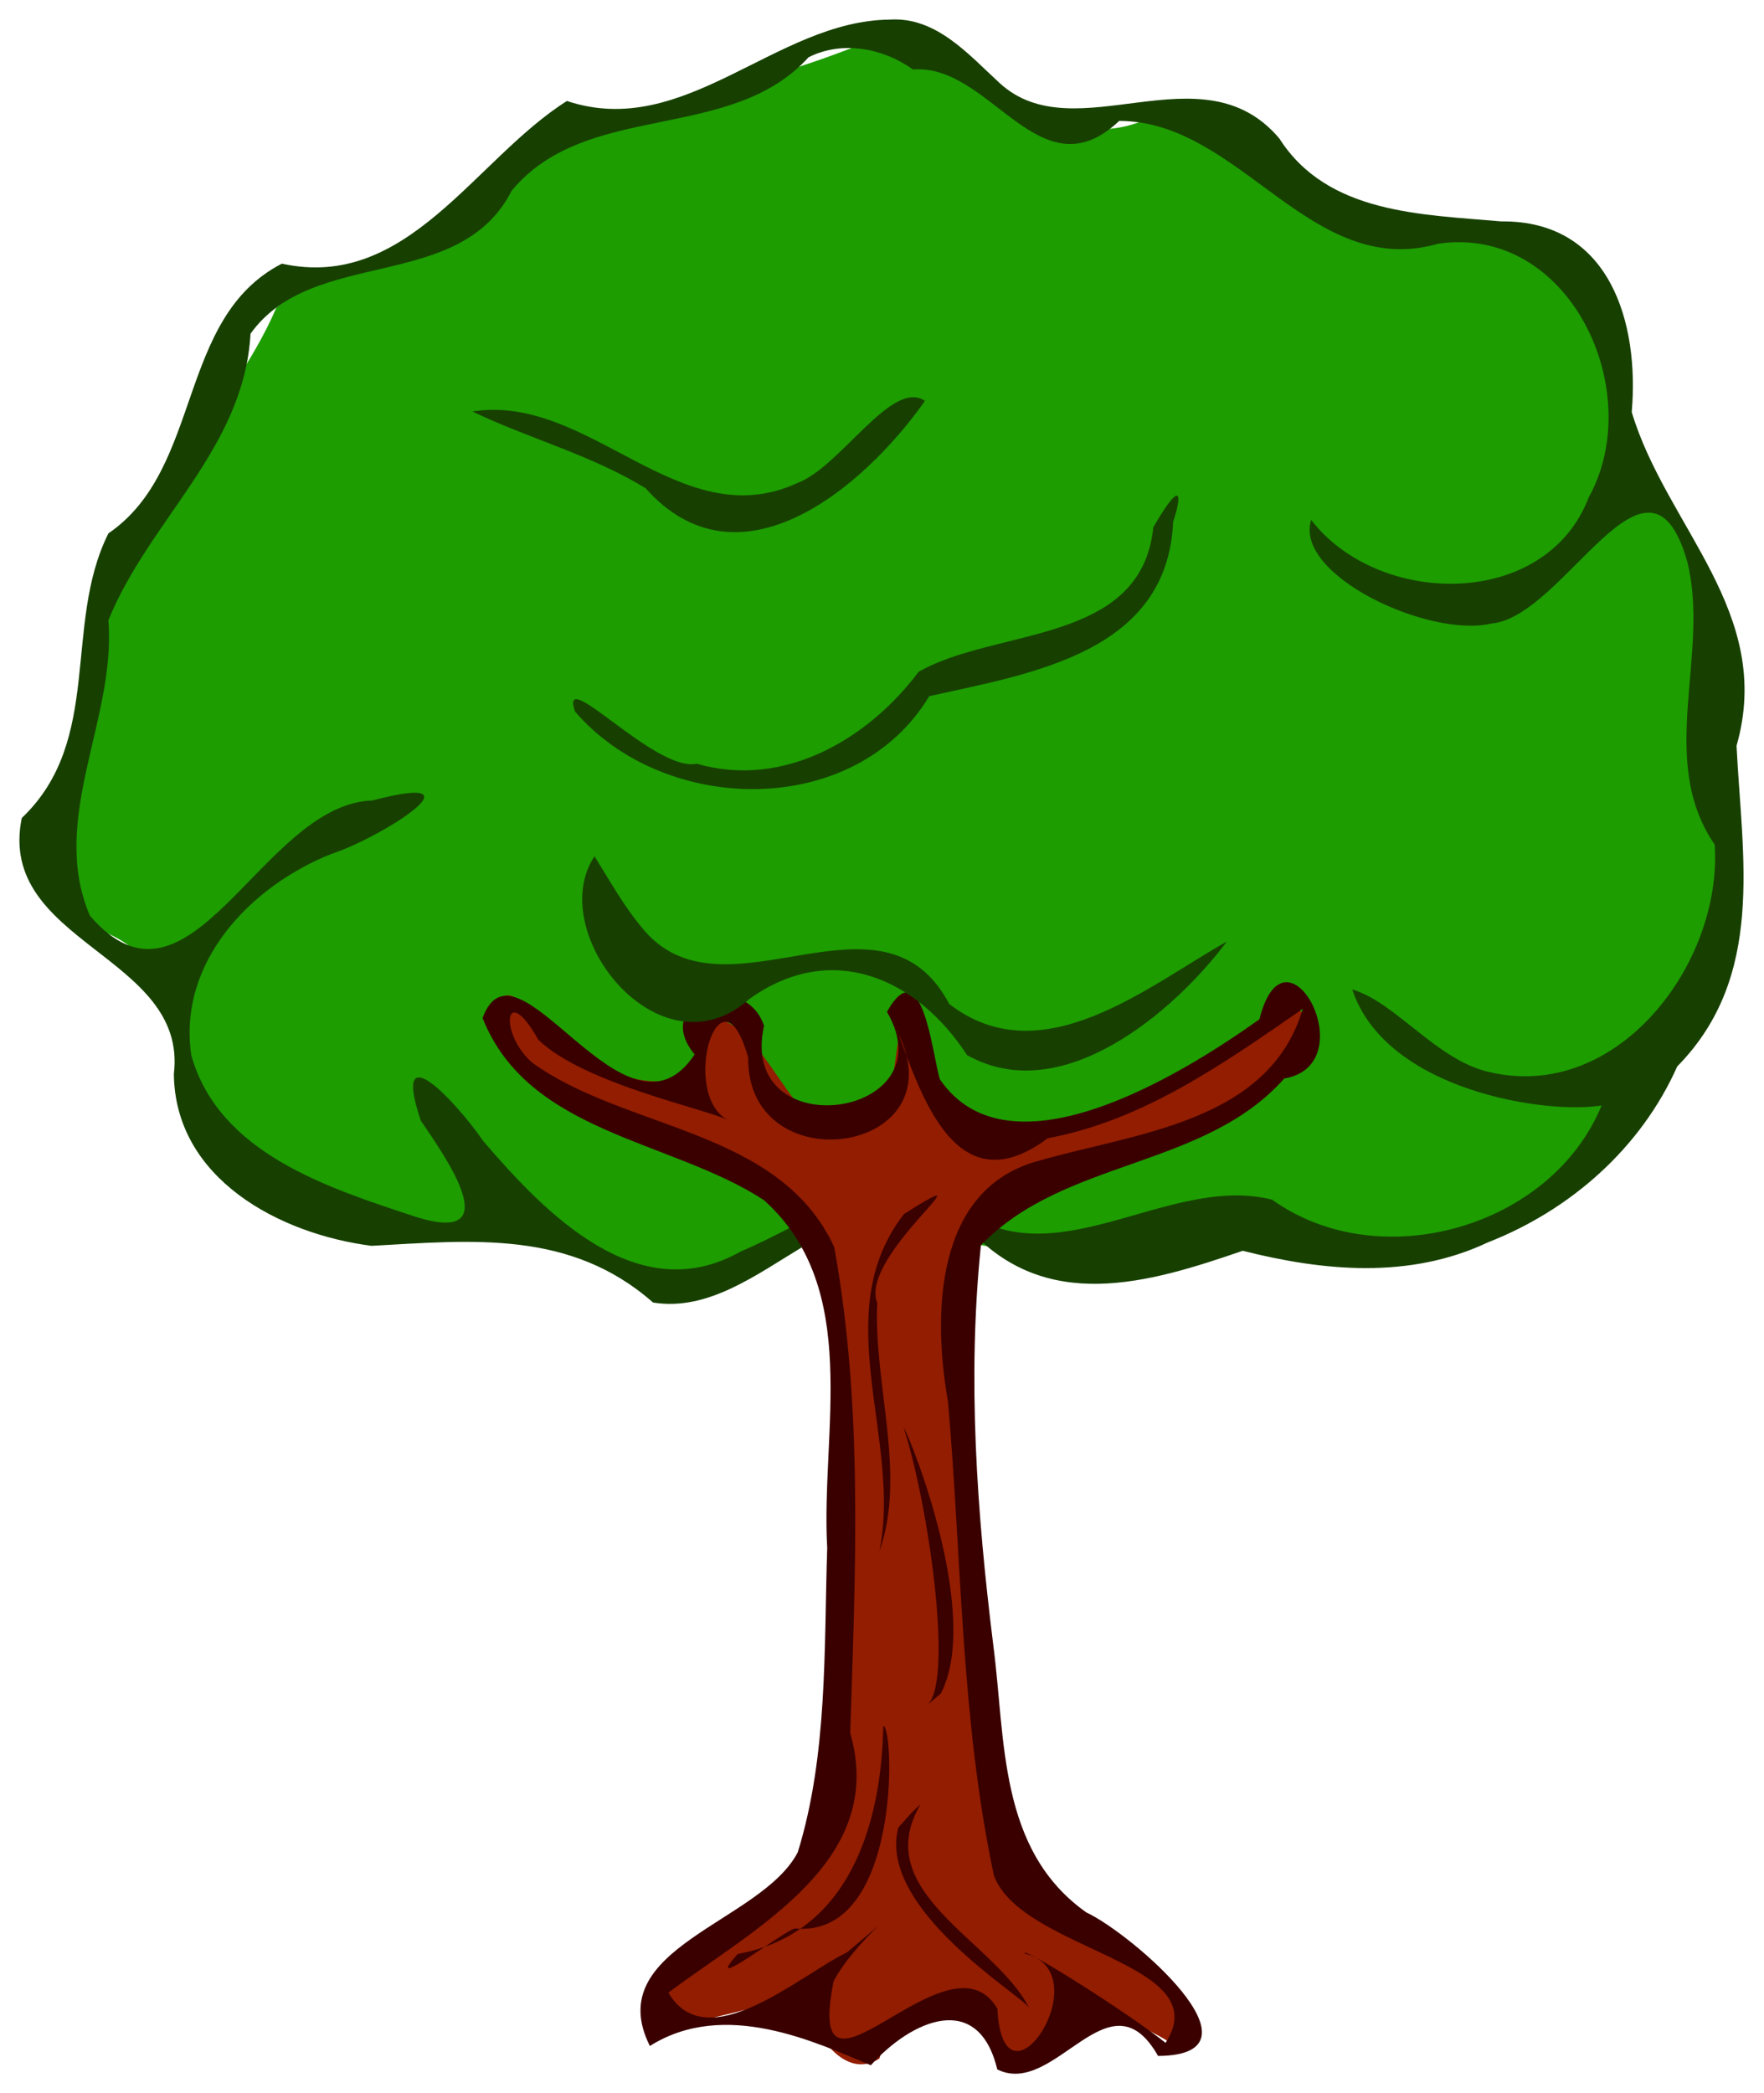 <?xml version="1.0" encoding="UTF-8" standalone="no"?>
<svg
   xmlns:dc="http://purl.org/dc/elements/1.1/"
   xmlns:cc="http://creativecommons.org/ns#"
   xmlns:rdf="http://www.w3.org/1999/02/22-rdf-syntax-ns#"
   xmlns:svg="http://www.w3.org/2000/svg"
   xmlns="http://www.w3.org/2000/svg"
   width="100%"
   height="100%"
   viewBox="0 0 90.78 107.71"
   id="svg2"
   version="1.1">
  <title
     id="title4142">tree - coloured</title>
  <defs
     id="defs4" />
  <g
     id="layer1"
     transform="translate(-10.601,-944.76)">
    <path
       id="path4224"
       style="fill:#1d9d00;fill-opacity:1;fill-rule:evenodd;stroke:none;stroke-width:0.354;stroke-linecap:butt;stroke-linejoin:miter;stroke-miterlimit:4;stroke-dasharray:none;stroke-opacity:1"
       d="m 51.696,1007.987 c -3.572,6.104 -10.541,1.265 -15.038,0.274 -5.859,0.876 -11.931,-1.423 -16.179,-5.455 -0.19,-4.537 -0.961,-9.864 -6.192,-10.498 -3.695,-4.847 2.842,-9.947 1.311,-15.134 1.215,-6.305 6.812,-10.946 9.23,-16.594 4.072,-3.148 10.539,-2.949 13.18,-7.945 5.749,-2.441 12.093,-3.513 17.761,-5.952 5.067,0.841 9.13,7.028 14.636,3.806 5.791,0.804 9.143,8.38 15.783,6.015 6.471,0.02 7.781,6.733 7.926,11.611 3.49,3.831 6.802,8.324 4.273,13.637 0.44,4.878 1.726,10.043 -1.292,14.423 -1.905,4.892 -4.583,10.368 -10.108,11.828 -5.815,2.536 -12.273,-1.59 -18.092,1.278 -5.559,0.773 -10.938,-1.749 -16.515,-1.266 -0.228,-0.01 -0.455,-0.019 -0.683,-0.028 z" />
    <path
       id="path4163"
       style="color:#000000;font-style:normal;font-variant:normal;font-weight:normal;font-stretch:normal;font-size:medium;line-height:normal;font-family:sans-serif;text-indent:0;text-align:start;text-decoration:none;text-decoration-line:none;text-decoration-style:solid;text-decoration-color:#000000;letter-spacing:normal;word-spacing:normal;text-transform:none;writing-mode:lr-tb;direction:ltr;baseline-shift:baseline;text-anchor:start;white-space:normal;clip-rule:nonzero;display:inline;overflow:visible;visibility:visible;opacity:1;isolation:auto;mix-blend-mode:normal;color-interpolation:sRGB;color-interpolation-filters:linearRGB;solid-color:#000000;solid-opacity:1;fill:#174000;fill-opacity:1;fill-rule:evenodd;stroke:none;stroke-width:1.772;stroke-linecap:butt;stroke-linejoin:miter;stroke-miterlimit:4;stroke-dasharray:none;stroke-dashoffset:0;stroke-opacity:1;color-rendering:auto;image-rendering:auto;shape-rendering:auto;text-rendering:auto;enable-background:accumulate"
       d="m 56.386,945.769 c -5.865,0.056 -10.539,6.217 -16.61,4.187 -4.756,3.006 -8.197,9.793 -14.67,8.371 -5.43,2.798 -4.046,10.54 -8.926,13.88 -2.359,4.724 -0.248,10.64 -4.459,14.647 -1.312,6.449 8.564,7.059 7.827,13.166 0.057,5.405 5.451,8.242 10.174,8.848 5.175,-0.282 10.226,-0.835 14.487,2.918 5.659,0.909 9.824,-7.485 16.203,-3.849 3.979,4.418 9.246,2.877 14.143,1.185 4.098,1.038 8.567,1.484 12.62,-0.433 4.252,-1.661 7.876,-4.86 9.74,-9.051 4.553,-4.631 3.336,-10.747 3.053,-16.503 1.961,-6.858 -3.614,-11.249 -5.394,-17.169 0.399,-4.587 -1.117,-9.876 -6.718,-9.813 -4.076,-0.363 -8.931,-0.374 -11.414,-4.263 -3.988,-4.737 -10.499,0.722 -14.396,-2.855 -1.602,-1.468 -3.261,-3.421 -5.66,-3.266 z m 1.195,2.569 c 4.008,-0.33 6.521,6.513 10.617,2.645 6.24,10e-4 9.841,8.205 16.42,6.318 6.768,-0.989 10.757,7.605 7.744,13.05 -2.214,5.789 -10.828,5.658 -14.284,1.162 -0.907,2.829 6.047,6.092 9.268,5.334 3.765,-0.32 8.056,-10.184 10.074,-3.23 1.226,4.788 -1.594,10.212 1.423,14.606 0.409,6.111 -5.007,13.291 -11.634,11.694 -2.692,-0.623 -4.761,-3.566 -7.021,-4.245 1.735,5.249 10.089,6.447 12.836,5.971 -2.588,6.297 -11.432,8.81 -16.959,4.848 -5.437,-1.361 -11.281,4.297 -16.28,0.284 -3.647,-2.186 -7.671,0.97 -11.053,2.377 -5.298,3.019 -10.081,-1.97 -13.262,-5.675 -1.3,-1.901 -4.78,-5.708 -3.215,-1.052 1.266,1.857 4.528,6.463 -0.276,4.945 -4.468,-1.478 -10.11,-3.244 -11.533,-8.308 -0.706,-4.777 3.033,-8.696 7.204,-10.359 2.523,-0.815 8.087,-4.319 2.114,-2.752 -5.719,0.177 -9.359,11.955 -14.536,5.929 -2.128,-4.977 1.364,-10.1 0.95,-15.202 2.103,-5.179 6.983,-8.839 7.316,-14.747 3.22,-4.496 10.756,-2.075 13.444,-7.363 3.865,-4.655 11.25,-2.426 15.272,-6.859 1.722,-0.877 3.853,-0.472 5.373,0.629 z" />
    <path
       id="path4172"
       style="fill:#174000;fill-opacity:1;fill-rule:evenodd;stroke:none;stroke-width:0.999;stroke-linecap:butt;stroke-linejoin:miter;stroke-miterlimit:4;stroke-dasharray:none;stroke-opacity:1"
       d="m 34.911,965.934 c 6.032,-0.954 10.653,6.47 16.715,3.686 2.227,-0.821 4.879,-5.397 6.575,-4.23 -3.119,4.435 -9.554,9.919 -14.377,4.493 -2.785,-1.71 -5.983,-2.543 -8.913,-3.949 z" />
    <path
       id="path4203"
       style="color:#000000;font-style:normal;font-variant:normal;font-weight:normal;font-stretch:normal;font-size:medium;line-height:normal;font-family:sans-serif;text-indent:0;text-align:start;text-decoration:none;text-decoration-line:none;text-decoration-style:solid;text-decoration-color:#000000;letter-spacing:normal;word-spacing:normal;text-transform:none;writing-mode:lr-tb;direction:ltr;baseline-shift:baseline;text-anchor:start;white-space:normal;clip-rule:nonzero;display:inline;overflow:visible;visibility:visible;opacity:1;isolation:auto;mix-blend-mode:normal;color-interpolation:sRGB;color-interpolation-filters:linearRGB;solid-color:#000000;solid-opacity:1;fill:#174000;fill-opacity:1;fill-rule:evenodd;stroke:none;stroke-width:1px;stroke-linecap:butt;stroke-linejoin:miter;stroke-miterlimit:4;stroke-dasharray:none;stroke-dashoffset:0;stroke-opacity:1;color-rendering:auto;image-rendering:auto;shape-rendering:auto;text-rendering:auto;enable-background:accumulate"
       d="m 69.953,971.889 c -0.611,6.057 -8.085,5.157 -12.077,7.44 -2.609,3.48 -6.957,6.026 -11.425,4.728 -2.125,0.467 -7.103,-5.165 -6.259,-2.684 4.593,5.351 14.41,5.556 18.233,-0.79 5.274,-1.171 12.26,-2.241 12.549,-8.977 0.33,-0.946 0.665,-2.609 -1.021,0.283 z" />
    <path
       id="path4222-3"
       style="fill:#921d00;fill-opacity:1;fill-rule:evenodd;stroke:none;stroke-width:0.39;stroke-linecap:butt;stroke-linejoin:miter;stroke-miterlimit:4;stroke-dasharray:none;stroke-opacity:1"
       d="m 52.097,1047.917 c -2.301,-0.87 -10.228,3.651 -7.147,-1.576 5.518,-2.675 10.002,-8.174 8.727,-14.571 0.407,-7.353 0.728,-14.769 -0.302,-22.088 -3.187,-5.887 -10.924,-6.03 -15.632,-10.042 -2.345,-1.703 -2.001,-5.909 0.806,-2.138 1.902,2.596 9.222,5.157 8.284,-0.404 3.941,-0.157 4.844,9.388 9.457,4.501 0.429,-1.406 0.802,-8.054 1.492,-3.686 0.407,7.327 9.692,4.72 13.868,2.47 1.461,-1.347 8.126,-6.564 5.53,-1.374 -3.43,5.736 -11.633,3.783 -15.662,8.477 -3.049,5.107 -0.691,11.186 -0.864,16.729 0.371,5.898 0.994,11.818 2.565,17.532 2.065,2.685 11.136,4.769 7.876,8.299 -2.677,-1.797 -6.661,-2.854 -7.451,0.87 -2.812,-1.341 -6.249,-5.717 -7.787,-0.226 -1.792,1.148 -3.364,-1.316 -3.76,-2.773 z" />
    <path
       id="path4136"
       style="color:#000000;font-style:normal;font-variant:normal;font-weight:normal;font-stretch:normal;font-size:medium;line-height:normal;font-family:sans-serif;text-indent:0;text-align:start;text-decoration:none;text-decoration-line:none;text-decoration-style:solid;text-decoration-color:#000000;letter-spacing:normal;word-spacing:normal;text-transform:none;writing-mode:lr-tb;direction:ltr;baseline-shift:baseline;text-anchor:start;white-space:normal;clip-rule:nonzero;display:inline;overflow:visible;visibility:visible;opacity:1;isolation:auto;mix-blend-mode:normal;color-interpolation:sRGB;color-interpolation-filters:linearRGB;solid-color:#000000;solid-opacity:1;fill:#3a0000;fill-opacity:1;fill-rule:evenodd;stroke:none;stroke-width:1.772;stroke-linecap:butt;stroke-linejoin:miter;stroke-miterlimit:4;stroke-dasharray:none;stroke-dashoffset:0;stroke-opacity:1;color-rendering:auto;image-rendering:auto;shape-rendering:auto;text-rendering:auto;enable-background:accumulate"
       d="m 56.245,996.825 c 3.203,5.48 -7.705,7.008 -6.326,0.714 -0.991,-2.923 -5.857,-1.265 -3.57,1.479 -3.55,5.353 -9.164,-6.635 -10.914,-1.872 2.362,5.957 9.724,6.263 14.482,9.372 5.07,4.569 2.914,11.9 3.254,17.891 -0.169,5.221 0.033,10.649 -1.514,15.663 -1.889,3.638 -10.16,4.885 -7.612,9.97 3.861,-2.433 8.551,-0.181 11.372,0.992 2.094,-2.329 5.53,-3.854 6.506,0.214 2.973,1.482 5.771,-5.111 8.275,-0.693 5.912,-0.041 -1.402,-6.328 -3.691,-7.385 -4.553,-3.226 -4.149,-8.914 -4.793,-13.788 -0.843,-6.803 -1.337,-13.7 -0.633,-20.54 4.267,-4.46 11.486,-3.932 15.614,-8.586 4.196,-0.703 0.066,-8.458 -1.281,-3.046 -4.155,2.967 -12.897,8.261 -16.439,3.096 -0.374,-1.095 -0.89,-6.745 -2.73,-3.48 z m 0.508,0.893 c 1.283,3.544 3.104,9.108 7.767,5.613 4.915,-0.905 9.099,-3.872 13.126,-6.658 -1.74,5.871 -8.652,6.388 -13.618,7.827 -5.335,1.44 -5.429,7.907 -4.64,12.394 0.712,8.13 0.656,16.368 2.365,24.386 1.472,3.886 11.534,4.441 8.832,8.6 -1.872,-1.507 -7.472,-5.041 -7.247,-4.596 3.988,0.949 -1.116,8.718 -1.41,2.837 -2.51,-4.294 -10.004,6.419 -8.427,-1.41 1.056,-2.035 4.102,-4.336 0.696,-1.491 -2.464,1.195 -7.209,5.464 -9.199,2.078 4.377,-3.294 11.27,-6.734 9.357,-13.365 0.267,-8.333 0.678,-16.756 -0.825,-25.005 -2.812,-6.093 -10.682,-5.989 -15.524,-9.473 -1.739,-1.49 -1.449,-4.295 0.296,-1.194 2.342,2.28 8.789,3.599 9.751,4.138 -2.506,-1.406 -0.367,-8.297 1.051,-3.215 -0.067,6.531 10.889,4.999 7.677,-1.351 l -0.028,-0.115 z" />
    <path
       id="path4178"
       style="color:#000000;font-style:normal;font-variant:normal;font-weight:normal;font-stretch:normal;font-size:medium;line-height:normal;font-family:sans-serif;text-indent:0;text-align:start;text-decoration:none;text-decoration-line:none;text-decoration-style:solid;text-decoration-color:#000000;letter-spacing:normal;word-spacing:normal;text-transform:none;writing-mode:lr-tb;direction:ltr;baseline-shift:baseline;text-anchor:start;white-space:normal;clip-rule:nonzero;display:inline;overflow:visible;visibility:visible;opacity:1;isolation:auto;mix-blend-mode:normal;color-interpolation:sRGB;color-interpolation-filters:linearRGB;solid-color:#000000;solid-opacity:1;fill:#3b0000;fill-opacity:1;fill-rule:evenodd;stroke:none;stroke-width:1px;stroke-linecap:butt;stroke-linejoin:miter;stroke-miterlimit:4;stroke-dasharray:none;stroke-dashoffset:0;stroke-opacity:1;color-rendering:auto;image-rendering:auto;shape-rendering:auto;text-rendering:auto;enable-background:accumulate"
       d="m 57.121,1007.231 c -3.983,5.141 -0.084,11.611 -1.263,17.341 1.408,-3.943 -0.307,-8.567 -0.113,-12.765 -0.965,-2.438 6.244,-7.654 1.376,-4.576 z" />
    <path
       id="path4178-4"
       style="color:#000000;font-style:normal;font-variant:normal;font-weight:normal;font-stretch:normal;font-size:medium;line-height:normal;font-family:sans-serif;text-indent:0;text-align:start;text-decoration:none;text-decoration-line:none;text-decoration-style:solid;text-decoration-color:#000000;letter-spacing:normal;word-spacing:normal;text-transform:none;writing-mode:lr-tb;direction:ltr;baseline-shift:baseline;text-anchor:start;white-space:normal;clip-rule:nonzero;display:inline;overflow:visible;visibility:visible;opacity:1;isolation:auto;mix-blend-mode:normal;color-interpolation:sRGB;color-interpolation-filters:linearRGB;solid-color:#000000;solid-opacity:1;fill:#3b0000;fill-opacity:1;fill-rule:evenodd;stroke:none;stroke-width:1px;stroke-linecap:butt;stroke-linejoin:miter;stroke-miterlimit:4;stroke-dasharray:none;stroke-dashoffset:0;stroke-opacity:1;color-rendering:auto;image-rendering:auto;shape-rendering:auto;text-rendering:auto;enable-background:accumulate"
       d="m 59.017,1031.907 c 2.094,-4.022 -1.531,-13.084 -1.916,-13.704 1.329,4.14 2.607,13.317 1.17,14.335 z" />
    <path
       id="path4178-48"
       style="color:#000000;font-style:normal;font-variant:normal;font-weight:normal;font-stretch:normal;font-size:medium;line-height:normal;font-family:sans-serif;text-indent:0;text-align:start;text-decoration:none;text-decoration-line:none;text-decoration-style:solid;text-decoration-color:#000000;letter-spacing:normal;word-spacing:normal;text-transform:none;writing-mode:lr-tb;direction:ltr;baseline-shift:baseline;text-anchor:start;white-space:normal;clip-rule:nonzero;display:inline;overflow:visible;visibility:visible;opacity:1;isolation:auto;mix-blend-mode:normal;color-interpolation:sRGB;color-interpolation-filters:linearRGB;solid-color:#000000;solid-opacity:1;fill:#3b0000;fill-opacity:1;fill-rule:evenodd;stroke:none;stroke-width:1px;stroke-linecap:butt;stroke-linejoin:miter;stroke-miterlimit:4;stroke-dasharray:none;stroke-dashoffset:0;stroke-opacity:1;color-rendering:auto;image-rendering:auto;shape-rendering:auto;text-rendering:auto;enable-background:accumulate"
       d="m 51.515,1043.997 c 5.459,0.503 5.118,-10.383 4.543,-10.418 -0.102,5.169 -1.811,10.694 -7.491,11.729 -1.979,2.201 2.508,-1.296 2.948,-1.311 z" />
    <path
       id="path4178-8"
       style="color:#000000;font-style:normal;font-variant:normal;font-weight:normal;font-stretch:normal;font-size:medium;line-height:normal;font-family:sans-serif;text-indent:0;text-align:start;text-decoration:none;text-decoration-line:none;text-decoration-style:solid;text-decoration-color:#000000;letter-spacing:normal;word-spacing:normal;text-transform:none;writing-mode:lr-tb;direction:ltr;baseline-shift:baseline;text-anchor:start;white-space:normal;clip-rule:nonzero;display:inline;overflow:visible;visibility:visible;opacity:1;isolation:auto;mix-blend-mode:normal;color-interpolation:sRGB;color-interpolation-filters:linearRGB;solid-color:#000000;solid-opacity:1;fill:#3b0000;fill-opacity:1;fill-rule:evenodd;stroke:none;stroke-width:1px;stroke-linecap:butt;stroke-linejoin:miter;stroke-miterlimit:4;stroke-dasharray:none;stroke-dashoffset:0;stroke-opacity:1;color-rendering:auto;image-rendering:auto;shape-rendering:auto;text-rendering:auto;enable-background:accumulate"
       d="m 56.832,1038.8 c -1.099,4.165 6.31,8.614 6.727,9.27 -1.787,-3.471 -8.26,-5.931 -5.581,-10.473 l -0.44,0.418 -0.706,0.785 z" />
    <path
       id="path4174"
       style="color:#000000;font-style:normal;font-variant:normal;font-weight:normal;font-stretch:normal;font-size:medium;line-height:normal;font-family:sans-serif;text-indent:0;text-align:start;text-decoration:none;text-decoration-line:none;text-decoration-style:solid;text-decoration-color:#000000;letter-spacing:normal;word-spacing:normal;text-transform:none;writing-mode:lr-tb;direction:ltr;baseline-shift:baseline;text-anchor:start;white-space:normal;clip-rule:nonzero;display:inline;overflow:visible;visibility:visible;opacity:1;isolation:auto;mix-blend-mode:normal;color-interpolation:sRGB;color-interpolation-filters:linearRGB;solid-color:#000000;solid-opacity:1;fill:#174000;fill-opacity:1;fill-rule:evenodd;stroke:none;stroke-width:1px;stroke-linecap:butt;stroke-linejoin:miter;stroke-miterlimit:4;stroke-dasharray:none;stroke-dashoffset:0;stroke-opacity:1;color-rendering:auto;image-rendering:auto;shape-rendering:auto;text-rendering:auto;enable-background:accumulate"
       d="m 41.196,988.821 c -2.601,3.893 3.352,11.448 7.974,7.342 4.263,-3.055 8.664,-1.017 11.193,2.886 4.883,2.769 10.702,-2.263 13.372,-5.837 -4.042,2.265 -9.506,6.894 -14.281,3.213 -3.471,-6.567 -11.467,1.075 -15.676,-3.761 -1.014,-1.172 -1.768,-2.533 -2.582,-3.843 z" />
  </g>
</svg>
